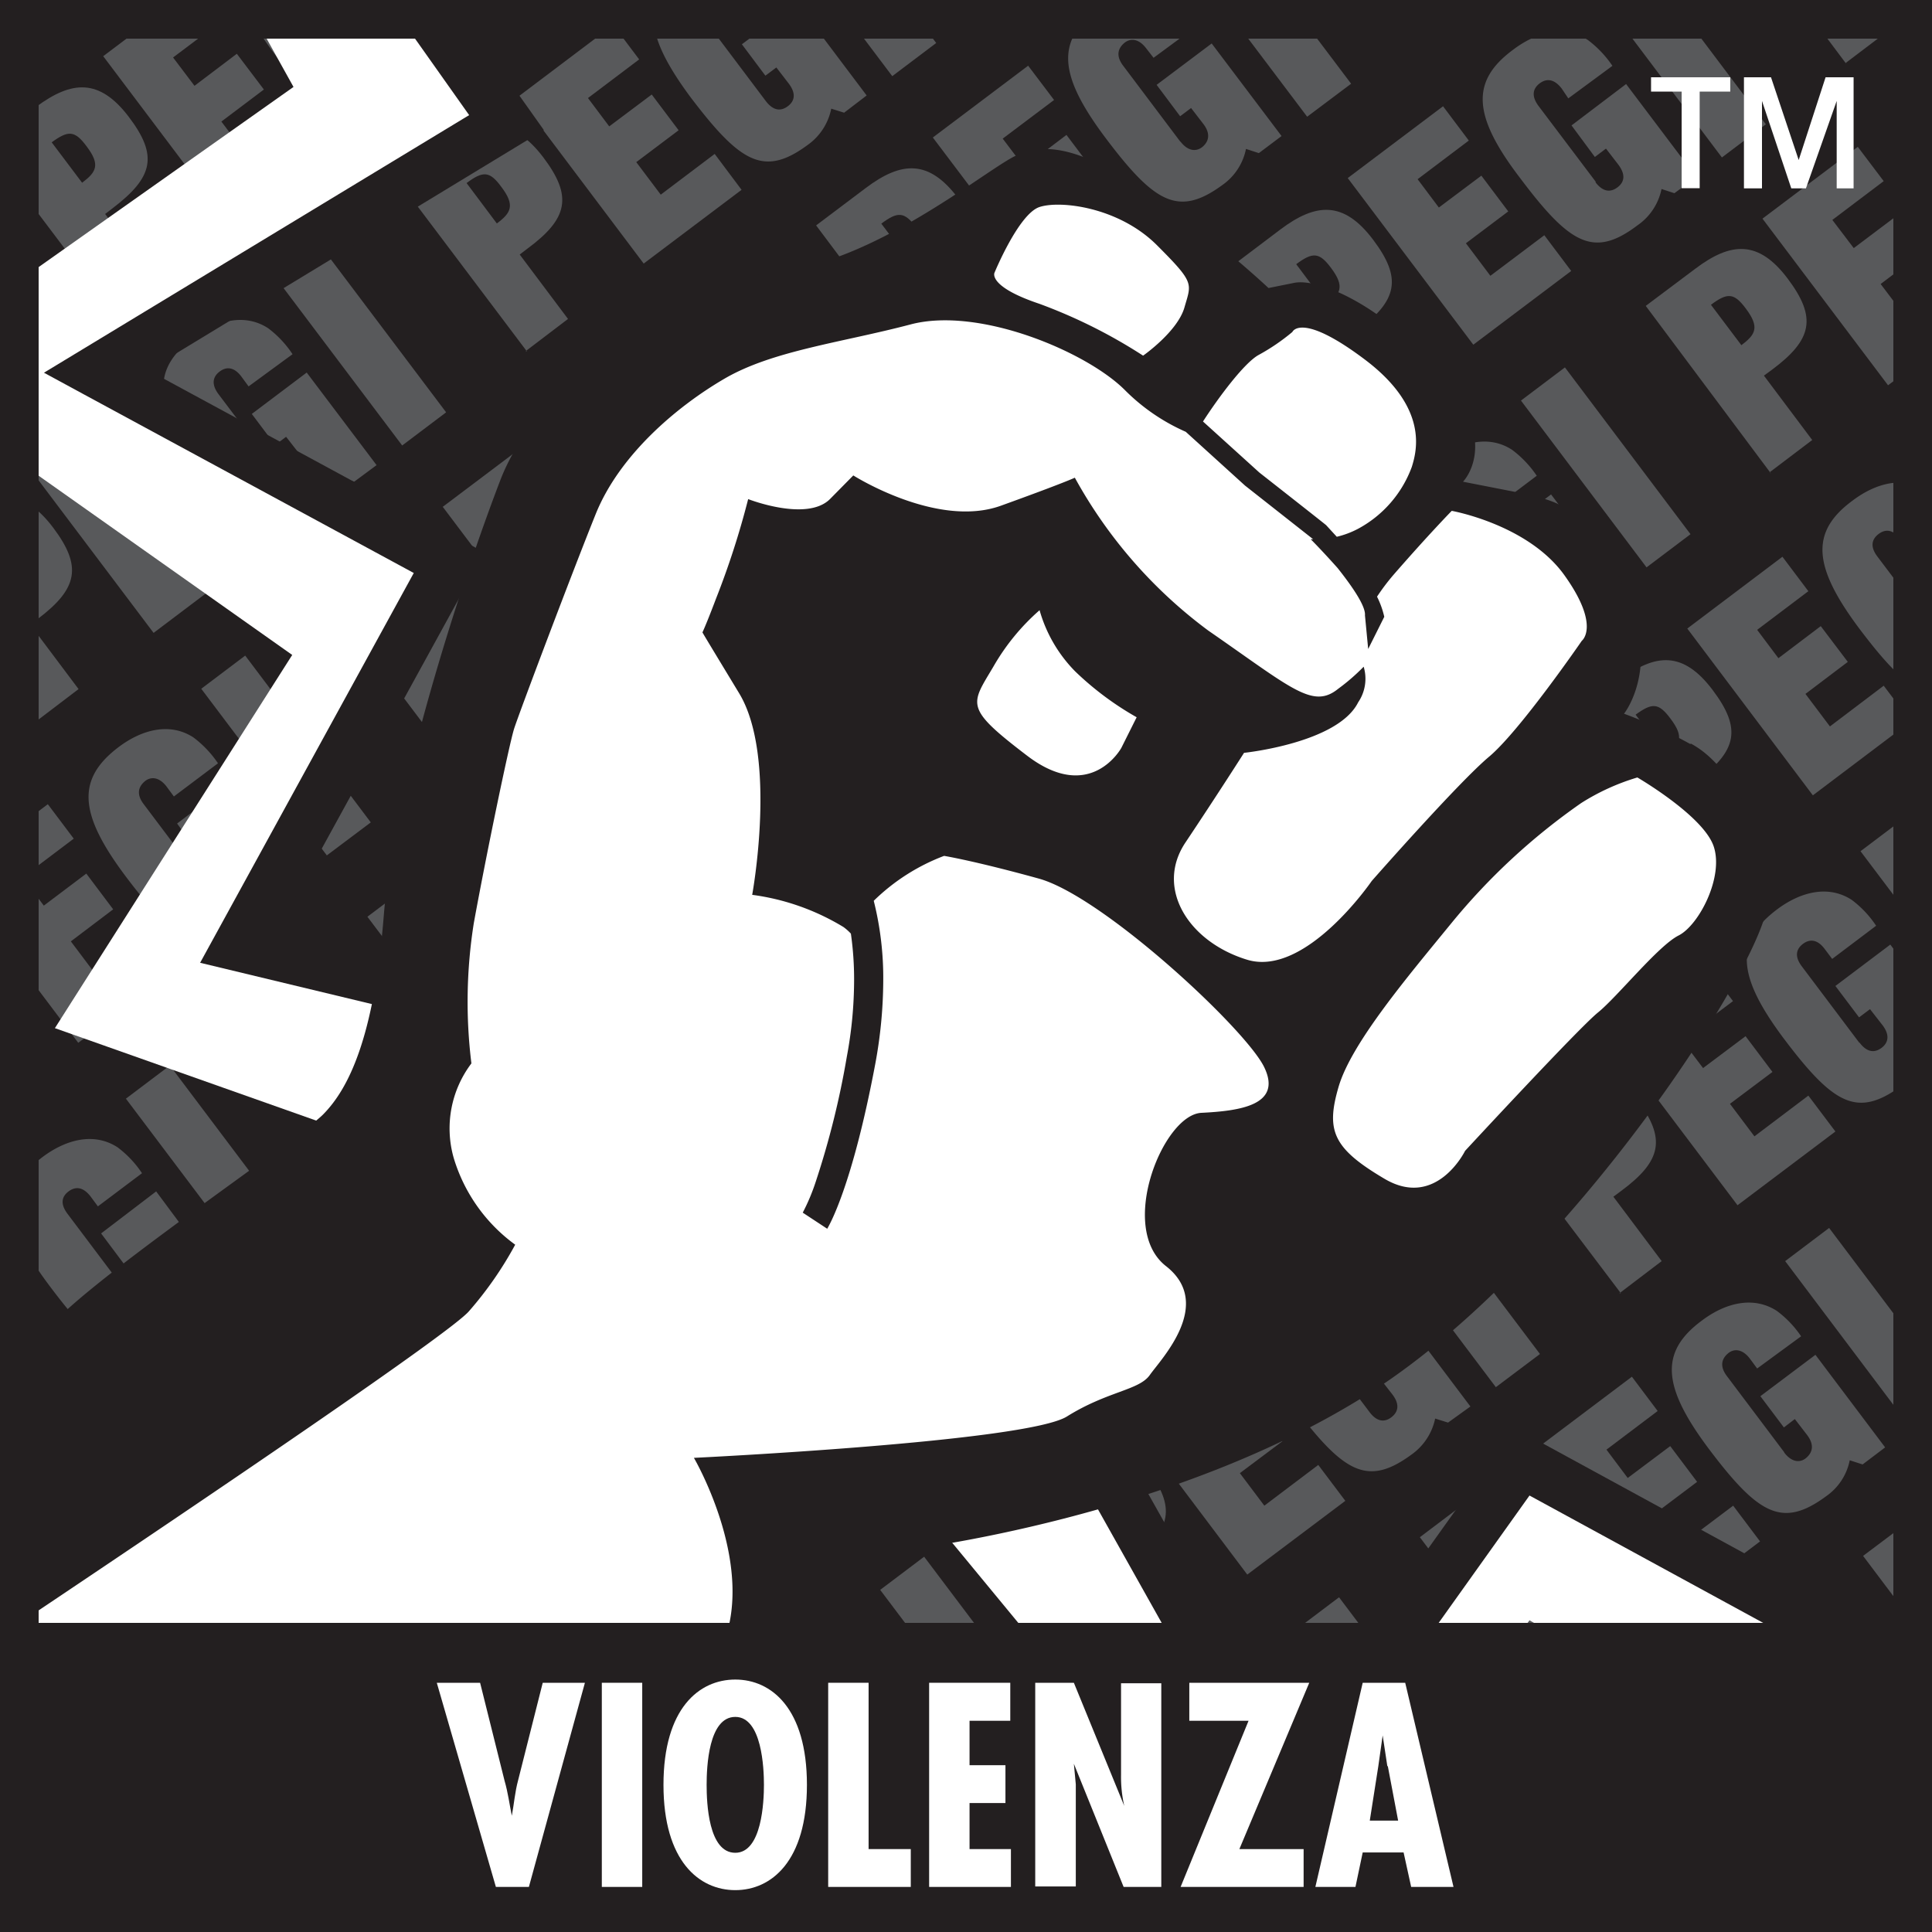 <svg xmlns="http://www.w3.org/2000/svg" xmlns:xlink="http://www.w3.org/1999/xlink" viewBox="0 0 120 120"><rect x="0" y="0" width="120" height="120" fill="#808080" stroke="none"/><defs><style>.a{fill:none;}.b{fill:#231f20;}.c{clip-path:url(#a);}.d{fill:#58595b;}.e{clip-path:url(#j);}.f{fill:#fff;}</style><clipPath id="a"><polygon class="a" points="120 120 0 120 0 0 120 0 120 120 120 120"/></clipPath><clipPath id="j"><polygon class="a" points="1.73 1.32 118.16 1.32 118.16 117.76 1.73 117.76 1.73 1.32 1.73 1.32 1.73 1.32"/></clipPath></defs><title>pegi-violence-english</title><polygon class="b" points="120 120 0 120 0 0 120 0 120 120 120 120"/><g class="c"><polygon class="d" points="-0.79 25.15 -8.59 14.8 -5.86 12.74 1.95 23.09 -0.79 25.15 -0.79 25.15"/><path class="d" d="M5.1,11.35c.88-.66,1.15-1.11.28-2.26-.74-1-1.14-1-2.17-.25L5.1,11.35Zm1.87,8L-.84,9,2.24,6.64C4.45,5,6.17,4.85,8,7.26S9.53,11,7,12.93l-.47.36,3,4L7,19.31Z"/><polygon class="d" points="14.21 13.84 6.41 3.49 12.33 -0.97 13.94 1.17 10.75 3.57 12.08 5.33 14.71 3.34 16.39 5.56 13.75 7.55 15.27 9.57 18.62 7.04 20.3 9.26 14.21 13.84 14.21 13.84"/><path class="d" d="M21.79,3.75c.47.62.95.64,1.37.32s.53-.78.07-1.4l-.77-1-.69.52L20.32.23l3.41-2.58,4.34,5.76-1.4,1-.81-.25a3.62,3.62,0,0,1-1.45,2.23c-2.72,2-4.2,1.16-7.27-2.92-2.94-3.9-3.09-6-.45-8,1.46-1.1,3.19-1.55,4.64-.61a6.74,6.74,0,0,1,1.52,1.62L20.12-1.46l-.46-.6c-.46-.62-.94-.64-1.36-.32s-.54.78-.07,1.4l3.56,4.73Z"/><polygon class="d" points="29.66 2.21 21.85 -8.14 24.59 -10.2 32.39 0.15 29.66 2.21 29.66 2.21"/><path class="d" d="M.42,36.82c.88-.67,1.15-1.12.28-2.27-.74-1-1.14-1-2.17-.24L.42,36.82Zm1.87,8-7.8-10.35,3.07-2.32c2.21-1.67,3.93-1.78,5.74.62s1.55,3.78-.95,5.67l-.47.36,3,4-2.63,2Z"/></g><polygon class="d" points="9.54 39.31 1.73 28.95 7.65 24.49 9.26 26.63 6.08 29.03 7.4 30.79 10.04 28.8 11.71 31.02 9.07 33.01 10.59 35.03 13.94 32.5 15.62 34.72 9.54 39.31 9.54 39.31"/><path class="d" d="M17.12,29.21c.47.62.94.65,1.37.33s.52-.79.06-1.41l-.78-1-.68.51-1.45-1.93,3.41-2.57,4.34,5.75L22,29.92l-.8-.25a3.61,3.61,0,0,1-1.46,2.23c-2.72,2-4.19,1.17-7.27-2.91-2.94-3.91-3.09-6.06-.45-8,1.46-1.1,3.19-1.55,4.64-.6A6.47,6.47,0,0,1,18.17,22L15.44,24,15,23.4c-.46-.62-.94-.64-1.36-.32s-.53.78-.07,1.4l3.57,4.73Z"/><polygon class="d" points="24.98 27.67 17.18 17.32 19.91 15.26 27.71 25.61 24.98 27.67 24.98 27.67"/><path class="d" d="M30.86,13.88c.88-.66,1.15-1.12.28-2.27-.73-1-1.14-1-2.16-.24l1.88,2.51Zm1.87,7.95-7.8-10.35L28,9.16c2.21-1.67,3.93-1.79,5.75.62s1.55,3.79-1,5.67l-.47.36,3,4-2.63,2Z"/><g class="c"><polygon class="d" points="39.98 16.37 32.18 6.01 38.09 1.55 39.7 3.69 36.52 6.09 37.84 7.85 40.48 5.87 42.15 8.09 39.52 10.07 41.04 12.09 44.39 9.56 46.06 11.79 39.98 16.37 39.98 16.37"/><path class="d" d="M47.56,6.27c.47.62.94.65,1.37.33s.53-.79.06-1.41l-.77-1-.68.51L46.08,2.75,49.5.18l4.33,5.75L52.43,7l-.8-.25A3.63,3.63,0,0,1,50.17,9C47.46,11,46,10.13,42.9,6.05,40,2.14,39.82,0,42.45-2c1.46-1.1,3.19-1.54,4.64-.6A6.29,6.29,0,0,1,48.61-1L45.88,1.07,45.43.46c-.47-.62-1-.64-1.37-.32s-.53.78-.06,1.4l3.56,4.73Z"/><polygon class="d" points="55.42 4.73 47.62 -5.62 50.35 -7.68 58.15 2.67 55.42 4.73 55.42 4.73"/><path class="d" d="M-4.26,62.28c.88-.67,1.15-1.12.28-2.27-.73-1-1.14-1-2.17-.24l1.89,2.51Zm1.87,8-7.8-10.35,3.07-2.32c2.21-1.67,3.93-1.78,5.75.62s1.55,3.79-1,5.67l-.47.36,3,4-2.63,2Z"/><polygon class="d" points="4.86 64.77 -2.94 54.41 2.97 49.95 4.58 52.09 1.4 54.49 2.72 56.25 5.36 54.26 7.03 56.48 4.4 58.47 5.92 60.49 9.27 57.96 10.94 60.19 4.86 64.77 4.86 64.77"/></g><path class="d" d="M12.44,54.67c.47.62.94.64,1.36.33s.54-.79.07-1.41l-.77-1-.69.51L11,51.15l3.41-2.57,4.34,5.75-1.4,1.05-.8-.25a3.61,3.61,0,0,1-1.46,2.23c-2.71,2-4.19,1.17-7.27-2.91-2.94-3.91-3.08-6.06-.45-8.05,1.46-1.1,3.19-1.54,4.64-.6a6.65,6.65,0,0,1,1.53,1.61l-2.74,2.06-.45-.61c-.47-.62-1-.64-1.37-.32s-.53.78-.06,1.4l3.56,4.73Z"/><polygon class="d" points="20.3 53.13 12.5 42.78 15.23 40.72 23.03 51.08 20.3 53.13 20.3 53.13"/><path class="d" d="M26.19,39.34c.88-.66,1.15-1.12.28-2.27-.74-1-1.15-1-2.17-.24l1.89,2.51Zm1.86,7.95-7.8-10.35,3.07-2.32c2.22-1.67,3.93-1.78,5.75.62s1.55,3.79-.95,5.67l-.48.36,3.05,4-2.64,2Z"/><polygon class="d" points="35.3 41.83 27.5 31.48 33.42 27.02 35.03 29.15 31.84 31.55 33.17 33.31 35.8 31.32 37.47 33.55 34.84 35.53 36.36 37.55 39.71 35.02 41.38 37.25 35.3 41.83 35.3 41.83"/><path class="d" d="M42.88,31.73c.47.62.95.65,1.37.33s.53-.79.06-1.41l-.77-1-.68.51L41.4,28.21l3.42-2.57,4.33,5.75-1.39,1L47,32.19a3.57,3.57,0,0,1-1.46,2.23c-2.71,2-4.19,1.17-7.26-2.91-2.95-3.91-3.09-6.06-.46-8,1.47-1.1,3.2-1.54,4.65-.6a6.47,6.47,0,0,1,1.52,1.61l-2.73,2.06-.46-.61c-.47-.62-.94-.64-1.37-.32s-.53.78-.06,1.4l3.56,4.73Z"/><polygon class="d" points="50.74 30.19 42.94 19.84 45.67 17.78 53.48 28.14 50.74 30.19 50.74 30.19"/><path class="d" d="M56.63,16.4c.88-.66,1.15-1.12.28-2.27-.74-1-1.15-1-2.17-.24l1.89,2.51Zm1.86,8L50.69,14l3.08-2.32C56,10,57.7,9.9,59.51,12.31s1.55,3.78-1,5.66l-.46.36,3,4-2.64,2Z"/><g class="c"><polygon class="d" points="65.75 18.89 57.94 8.54 63.86 4.08 65.47 6.21 62.28 8.61 63.61 10.37 66.24 8.38 67.92 10.61 65.28 12.59 66.8 14.61 70.15 12.09 71.82 14.31 65.75 18.89 65.75 18.89"/><path class="d" d="M73.32,8.79c.47.62,1,.64,1.37.33s.53-.79.06-1.41l-.77-1-.68.51L71.84,5.27,75.26,2.7,79.6,8.45,78.19,9.51l-.8-.26a3.59,3.59,0,0,1-1.45,2.23c-2.72,2-4.2,1.17-7.27-2.91-2.94-3.91-3.09-6.06-.46-8,1.47-1.1,3.2-1.55,4.65-.6a6.47,6.47,0,0,1,1.52,1.61L71.65,3.59,71.19,3c-.47-.62-1-.64-1.37-.32s-.53.78-.06,1.4l3.56,4.73Z"/><polygon class="d" points="81.19 7.25 73.38 -3.1 76.11 -5.16 83.92 5.2 81.19 7.25 81.19 7.25"/><path class="d" d="M87.07-6.54c.88-.66,1.15-1.12.28-2.27-.74-1-1.14-1-2.17-.24l1.89,2.51Zm1.87,8L81.13-8.94l3.08-2.32c2.21-1.66,3.93-1.78,5.75.63S91.5-6.85,89-5l-.47.36,3,4-2.63,2Z"/><polygon class="d" points="0.18 90.23 -7.62 79.88 -1.7 75.42 -0.09 77.55 -3.28 79.95 -1.96 81.71 0.68 79.73 2.35 81.95 -0.28 83.93 1.24 85.95 4.59 83.43 6.26 85.65 0.18 90.23 0.18 90.23"/></g><path class="d" d="M7.76,80.13c.47.62.94.65,1.37.33s.53-.79.06-1.41l-.77-1-.68.51L6.28,76.61,9.7,74,14,79.79l-1.4,1.06-.8-.26a3.57,3.57,0,0,1-1.46,2.23C7.66,84.87,6.18,84,3.11,79.91.16,76,0,73.85,2.65,71.86c1.47-1.1,3.2-1.54,4.65-.6a6.47,6.47,0,0,1,1.52,1.61L6.08,74.93l-.45-.61c-.47-.61-.94-.64-1.37-.32s-.53.78-.06,1.4l3.56,4.73Z"/><polygon class="d" points="15.62 78.59 7.82 68.24 10.55 66.18 18.35 76.54 15.62 78.59 15.62 78.59"/><path class="d" d="M21.51,64.8c.88-.66,1.15-1.12.28-2.27-.74-1-1.15-1-2.17-.24l1.89,2.51Zm1.86,8L15.57,62.4l3.08-2.32c2.21-1.66,3.93-1.78,5.74.63s1.55,3.78-.95,5.67l-.47.35,3,4-2.64,2Z"/><polygon class="d" points="30.62 67.29 22.82 56.94 28.74 52.48 30.35 54.61 27.16 57.01 28.49 58.77 31.12 56.79 32.8 59.01 30.16 60.99 31.68 63.01 35.03 60.49 36.7 62.71 30.62 67.29 30.62 67.29"/><path class="d" d="M38.21,57.19c.46.62.94.65,1.36.33s.53-.79.07-1.41l-.78-1-.68.51-1.46-1.93,3.42-2.57,4.34,5.75-1.4,1-.81-.25a3.59,3.59,0,0,1-1.45,2.23c-2.72,2-4.19,1.17-7.27-2.91-2.95-3.91-3.09-6.06-.45-8,1.46-1.1,3.19-1.54,4.64-.6a6.47,6.47,0,0,1,1.52,1.61L36.53,52l-.46-.61c-.47-.61-.94-.64-1.36-.32s-.54.78-.07,1.4l3.57,4.73Z"/><polygon class="d" points="46.06 55.66 38.26 45.3 40.99 43.24 48.8 53.6 46.06 55.66 46.06 55.66"/><path class="d" d="M52,41.86c.88-.66,1.15-1.12.28-2.27-.74-1-1.14-1-2.17-.24L52,41.86Zm1.87,8L46,39.46l3.08-2.32c2.21-1.66,3.93-1.78,5.74.63s1.55,3.78-.95,5.67l-.47.35,3,4-2.63,2Z"/><polygon class="d" points="61.07 44.35 53.26 34 59.18 29.54 60.79 31.67 57.6 34.08 58.93 35.83 61.56 33.85 63.24 36.07 60.6 38.05 62.12 40.07 65.47 37.55 67.15 39.77 61.07 44.35 61.07 44.35"/><path class="d" d="M68.65,34.25c.46.62.94.65,1.36.33s.53-.78.07-1.41l-.77-1-.69.52-1.46-1.94,3.42-2.57,4.34,5.76-1.4,1-.81-.26a3.59,3.59,0,0,1-1.45,2.23C68.54,39,67.07,38.11,64,34c-2.94-3.91-3.09-6.06-.45-8,1.46-1.11,3.19-1.55,4.64-.61A6.65,6.65,0,0,1,69.7,27L67,29.05l-.46-.61c-.47-.61-.94-.64-1.37-.32s-.53.78-.06,1.4l3.57,4.73Z"/><polygon class="d" points="76.51 32.72 68.71 22.36 71.44 20.3 79.24 30.66 76.51 32.72 76.51 32.72"/><path class="d" d="M82.39,18.92c.88-.66,1.15-1.12.29-2.27-.74-1-1.15-1-2.17-.24l1.88,2.51Zm1.87,8-7.8-10.35,3.07-2.32c2.21-1.66,3.93-1.78,5.75.63s1.54,3.78-1,5.67l-.47.35,3,4-2.63,2Z"/><polygon class="d" points="91.51 21.41 83.71 11.06 89.63 6.6 91.23 8.73 88.05 11.13 89.37 12.89 92.01 10.91 93.68 13.13 91.05 15.11 92.57 17.13 95.92 14.61 97.59 16.83 91.51 21.41 91.51 21.41"/><g class="c"><path class="d" d="M99.09,11.31c.47.62.94.65,1.37.33s.53-.78.06-1.41l-.77-1-.69.52L97.61,7.79,101,5.22,105.36,11,104,12l-.8-.26A3.61,3.61,0,0,1,101.7,14c-2.71,2.05-4.19,1.17-7.26-2.91-3-3.91-3.09-6.06-.46-8,1.46-1.11,3.19-1.55,4.64-.61a6.65,6.65,0,0,1,1.53,1.61L97.41,6.11,97,5.5c-.47-.61-.95-.64-1.37-.32s-.53.78-.07,1.4l3.57,4.73Z"/><polygon class="d" points="106.95 9.78 99.15 -0.58 101.88 -2.64 109.68 7.72 106.95 9.78 106.95 9.78"/><path class="d" d="M112.84-4c.88-.66,1.15-1.11.28-2.27-.74-1-1.15-1-2.17-.24L112.84-4Zm1.86,8L106.9-6.42,110-8.74c2.21-1.66,3.93-1.78,5.75.63s1.55,3.78-1,5.67l-.47.35,3,4-2.64,2Z"/><polygon class="d" points="-4.5 115.69 -12.3 105.34 -6.38 100.88 -4.77 103.01 -7.96 105.42 -6.63 107.17 -4 105.19 -2.33 107.41 -4.96 109.4 -3.44 111.41 -0.09 108.89 1.58 111.11 -4.5 115.69 -4.5 115.69"/><path class="d" d="M3.08,105.6c.47.61,1,.64,1.37.32s.53-.78.06-1.4l-.77-1-.68.52L1.6,102.08,5,99.5l4.33,5.76-1.39,1-.81-.25a3.6,3.6,0,0,1-1.45,2.22c-2.72,2-4.2,1.17-7.27-2.91-2.95-3.9-3.09-6.06-.45-8,1.46-1.1,3.19-1.55,4.64-.61a6.65,6.65,0,0,1,1.52,1.61l-2.73,2.06L1,99.79c-.47-.62-.94-.65-1.37-.33s-.53.79-.06,1.41l3.56,4.73Z"/></g><polygon class="d" points="10.95 104.06 3.14 93.7 5.88 91.64 13.68 102 10.95 104.06 10.95 104.06"/><path class="d" d="M16.83,90.26c.88-.66,1.15-1.11.28-2.27-.74-1-1.14-1-2.17-.24l1.89,2.51Zm1.87,8L10.89,87.86,14,85.55c2.21-1.67,3.93-1.79,5.74.62s1.55,3.78-.95,5.67l-.47.35,3,4-2.63,2Z"/><polygon class="d" points="25.95 92.75 18.14 82.4 24.06 77.94 25.67 80.07 22.48 82.47 23.81 84.23 26.45 82.25 28.12 84.47 25.48 86.46 27 88.47 30.35 85.95 32.03 88.17 25.95 92.75 25.95 92.75"/><path class="d" d="M33.53,82.65c.46.62.94.65,1.36.33s.54-.78.07-1.4l-.77-1-.69.52-1.45-1.94,3.41-2.57,4.34,5.75-1.4,1.06-.8-.25a3.66,3.66,0,0,1-1.46,2.22c-2.72,2-4.19,1.17-7.27-2.91-2.94-3.9-3.09-6.06-.45-8,1.46-1.11,3.19-1.55,4.64-.61a6.65,6.65,0,0,1,1.52,1.61l-2.73,2.06-.46-.6c-.46-.62-.94-.65-1.36-.33s-.53.79-.07,1.41l3.57,4.72Z"/><polygon class="d" points="41.39 81.12 33.59 70.76 36.32 68.7 44.12 79.06 41.39 81.12 41.39 81.12"/><path class="d" d="M47.28,67.32c.87-.66,1.14-1.11.27-2.27-.73-1-1.14-1-2.17-.24l1.9,2.51Zm1.86,8-7.8-10.36,3.07-2.31c2.21-1.67,3.93-1.79,5.75.62s1.55,3.78-1,5.67l-.47.35,3,4-2.63,2Z"/><polygon class="d" points="56.39 69.81 48.59 59.46 54.51 55 56.11 57.13 52.93 59.53 54.25 61.29 56.88 59.31 58.56 61.53 55.93 63.52 57.45 65.53 60.8 63.01 62.47 65.23 56.39 69.81 56.39 69.81"/><path class="d" d="M64,59.71c.47.62.94.65,1.37.33s.53-.79.06-1.4l-.77-1-.69.51-1.45-1.93,3.41-2.57,4.34,5.75-1.4,1.06-.8-.25a3.61,3.61,0,0,1-1.46,2.22c-2.72,2.05-4.19,1.17-7.27-2.91-2.94-3.91-3.08-6.06-.45-8,1.47-1.11,3.2-1.55,4.64-.61A6.65,6.65,0,0,1,65,52.45l-2.73,2.06-.45-.6c-.47-.62-1-.65-1.37-.33s-.53.79-.06,1.4L64,59.71Z"/><polygon class="d" points="71.83 58.18 64.03 47.82 66.76 45.77 74.56 56.12 71.83 58.18 71.83 58.18"/><path class="d" d="M77.72,44.38c.87-.66,1.14-1.11.28-2.27-.74-1-1.15-1-2.17-.24l1.89,2.51Zm1.86,8L71.78,42l3.07-2.31c2.21-1.67,3.94-1.79,5.75.62s1.55,3.78-1,5.67l-.47.35,3,4-2.64,2Z"/><polygon class="d" points="86.83 46.87 79.03 36.52 84.95 32.06 86.56 34.19 83.37 36.6 84.7 38.35 87.33 36.37 89 38.59 86.37 40.58 87.89 42.59 91.24 40.07 92.91 42.29 86.83 46.87 86.83 46.87"/><path class="d" d="M94.41,36.77c.47.63,1,.65,1.37.33s.53-.78.06-1.4l-.77-1-.68.52-1.46-1.94,3.41-2.57,4.34,5.76-1.4,1.05-.8-.25A3.57,3.57,0,0,1,97,39.46c-2.71,2-4.19,1.17-7.26-2.91-3-3.91-3.09-6.06-.46-8,1.47-1.11,3.2-1.55,4.64-.61a6.65,6.65,0,0,1,1.53,1.61l-2.73,2.06-.46-.6c-.47-.62-1-.65-1.37-.33s-.53.79-.06,1.4l3.56,4.73Z"/><polygon class="d" points="102.27 35.24 94.47 24.88 97.2 22.82 105 33.18 102.27 35.24 102.27 35.24"/><g class="c"><path class="d" d="M108.16,21.44c.88-.66,1.15-1.11.28-2.27-.74-1-1.15-1-2.17-.24l1.89,2.51Zm1.86,8L102.22,19l3.08-2.31c2.21-1.67,3.93-1.79,5.74.62s1.55,3.78-1,5.67l-.48.35,3,4-2.64,2Z"/><polygon class="d" points="117.27 23.93 109.47 13.58 115.39 9.12 117 11.25 113.81 13.66 115.14 15.41 117.77 13.43 119.44 15.65 116.81 17.64 118.33 19.65 121.68 17.13 123.35 19.35 117.27 23.93 117.27 23.93"/><path class="d" d="M124.85,13.83c.47.63,1,.65,1.37.33s.53-.78.06-1.4l-.77-1-.68.52-1.46-1.94,3.42-2.57,4.34,5.76-1.41,1.05-.8-.25a3.57,3.57,0,0,1-1.46,2.22c-2.71,2.05-4.19,1.17-7.26-2.91-2.94-3.91-3.09-6.06-.46-8,1.47-1.11,3.2-1.55,4.65-.61a6.85,6.85,0,0,1,1.52,1.61l-2.73,2.06-.46-.6c-.47-.62-.94-.65-1.37-.33s-.53.79-.06,1.4l3.56,4.73Z"/><polygon class="d" points="6.27 129.52 -1.53 119.17 1.2 117.11 9 127.46 6.27 129.52 6.27 129.52"/><path class="d" d="M12.15,115.73c.88-.67,1.16-1.12.29-2.27-.74-1-1.15-1-2.17-.25l1.88,2.52Zm1.87,8-7.8-10.35L9.29,111c2.21-1.67,3.93-1.79,5.75.62s1.55,3.78-1,5.67l-.47.36,3,4-2.63,2Z"/></g><polygon class="d" points="21.27 118.21 13.47 107.86 19.39 103.4 20.99 105.54 17.81 107.94 19.13 109.7 21.77 107.71 23.44 109.93 20.81 111.92 22.33 113.94 25.68 111.41 27.35 113.63 21.27 118.21 21.27 118.21"/><path class="d" d="M28.85,108.12c.47.62.94.64,1.37.33s.53-.79.06-1.41l-.77-1-.68.52-1.46-1.93L30.79,102l4.33,5.76-1.4,1-.8-.25a3.59,3.59,0,0,1-1.46,2.23c-2.71,2-4.19,1.17-7.27-2.92-2.94-3.9-3.08-6-.45-8,1.46-1.1,3.19-1.55,4.65-.61a6.74,6.74,0,0,1,1.52,1.62l-2.74,2-.45-.6c-.47-.62-.95-.64-1.37-.32s-.53.78-.06,1.4l3.56,4.73Z"/><polygon class="d" points="36.71 106.58 28.91 96.23 31.64 94.17 39.44 104.52 36.71 106.58 36.71 106.58"/><path class="d" d="M42.6,92.78c.88-.66,1.15-1.11.28-2.26-.74-1-1.15-1-2.17-.25l1.89,2.51Zm1.86,8-7.8-10.36,3.07-2.31c2.22-1.67,3.93-1.79,5.75.62s1.55,3.78-1,5.67l-.47.36,3.05,4-2.64,2Z"/><polygon class="d" points="51.71 95.27 43.91 84.92 49.83 80.46 51.44 82.6 48.25 85 49.58 86.76 52.21 84.77 53.88 86.99 51.25 88.98 52.77 91 56.12 88.47 57.79 90.69 51.71 95.27 51.71 95.27"/><path class="d" d="M59.29,85.18c.47.62,1,.64,1.37.32s.53-.78.06-1.4l-.77-1-.68.52-1.46-1.93,3.42-2.58,4.33,5.76-1.4,1-.8-.25a3.62,3.62,0,0,1-1.45,2.23c-2.72,2-4.2,1.16-7.27-2.92-3-3.9-3.09-6-.45-8,1.46-1.1,3.19-1.55,4.64-.61a6.74,6.74,0,0,1,1.52,1.62l-2.73,2-.46-.6c-.47-.62-.94-.64-1.37-.32s-.53.78-.06,1.4l3.56,4.73Z"/><polygon class="d" points="67.15 83.64 59.35 73.29 62.08 71.23 69.88 81.58 67.15 83.64 67.15 83.64"/><path class="d" d="M73,69.84c.88-.66,1.15-1.11.28-2.27-.74-1-1.14-1-2.17-.24L73,69.84Zm1.86,8L67.1,67.45l3.07-2.32c2.22-1.67,3.94-1.79,5.75.62s1.55,3.78-1,5.67l-.46.36,3,4-2.64,2Z"/><polygon class="d" points="82.15 72.33 74.35 61.98 80.27 57.52 81.88 59.66 78.69 62.06 80.02 63.81 82.65 61.83 84.33 64.05 81.69 66.04 83.21 68.06 86.56 65.53 88.23 67.75 82.15 72.33 82.15 72.33"/><path class="d" d="M89.74,62.24c.46.62.94.64,1.36.32s.53-.78.06-1.4l-.77-1-.68.52-1.46-1.93,3.42-2.58L96,61.9,94.61,63l-.81-.25a3.62,3.62,0,0,1-1.45,2.23c-2.72,2-4.19,1.16-7.27-2.91C82.14,58.11,82,56,84.63,54c1.46-1.1,3.19-1.55,4.64-.61A6.74,6.74,0,0,1,90.79,55L88.06,57l-.46-.61c-.47-.62-.94-.64-1.37-.33s-.53.79-.06,1.41l3.57,4.73Z"/><polygon class="d" points="97.6 60.7 89.79 50.35 92.52 48.29 100.32 58.64 97.6 60.7 97.6 60.7"/><path class="d" d="M103.48,46.9c.88-.66,1.15-1.11.28-2.26-.74-1-1.14-1-2.17-.25l1.89,2.51Zm1.86,8-7.8-10.35,3.08-2.32c2.21-1.67,3.93-1.79,5.75.62s1.54,3.78-1,5.67l-.47.35,3,4-2.64,2Z"/><g class="c"><polygon class="d" points="112.6 49.4 104.8 39.04 110.71 34.58 112.32 36.72 109.14 39.12 110.46 40.88 113.09 38.89 114.77 41.11 112.14 43.1 113.66 45.12 117 42.59 118.68 44.81 112.6 49.4 112.6 49.4"/><path class="d" d="M120.18,39.3c.46.62.94.64,1.36.32s.53-.78.07-1.4l-.77-1-.69.52-1.45-1.93,3.41-2.58L126.45,39l-1.4,1-.81-.25A3.58,3.58,0,0,1,122.79,42c-2.72,2-4.19,1.16-7.27-2.91-2.94-3.91-3.09-6.06-.45-8,1.46-1.1,3.19-1.55,4.64-.6A6.47,6.47,0,0,1,121.23,32L118.5,34.1l-.46-.61c-.46-.62-.94-.64-1.36-.32s-.54.78-.07,1.4l3.57,4.73Z"/><path class="d" d="M37.92,118.25c.88-.66,1.15-1.12.28-2.27-.74-1-1.15-1-2.17-.24l1.89,2.51Zm1.86,8L32,115.85l3.08-2.32c2.21-1.67,3.93-1.78,5.74.62s1.55,3.79-.95,5.67l-.48.36,3.05,4-2.64,2Z"/><polygon class="d" points="47.03 120.74 39.23 110.39 45.15 105.93 46.76 108.06 43.57 110.46 44.9 112.22 47.53 110.24 49.2 112.45 46.57 114.44 48.09 116.46 51.44 113.93 53.11 116.16 47.03 120.74 47.03 120.74"/></g><path class="d" d="M54.61,110.64c.47.62,1,.65,1.37.33s.53-.79.06-1.41l-.77-1-.68.51-1.46-1.93,3.42-2.57,4.33,5.75-1.39,1-.81-.25a3.57,3.57,0,0,1-1.46,2.23c-2.71,2-4.19,1.17-7.26-2.91-3-3.91-3.09-6.06-.46-8,1.47-1.1,3.2-1.54,4.65-.6a6.47,6.47,0,0,1,1.52,1.61l-2.73,2.06-.46-.61c-.47-.62-.94-.64-1.37-.32s-.53.78-.06,1.4l3.56,4.73Z"/><polygon class="d" points="62.47 109.1 54.67 98.75 57.4 96.69 65.2 107.04 62.47 109.1 62.47 109.1"/><path class="d" d="M68.36,95.31c.88-.66,1.15-1.12.28-2.27-.74-1-1.15-1-2.17-.24l1.89,2.51Zm1.87,8L62.42,92.91l3.08-2.32c2.21-1.67,3.93-1.79,5.74.62s1.55,3.79-.95,5.67l-.48.36,3,4-2.63,2Z"/><polygon class="d" points="77.47 97.8 69.67 87.44 75.59 82.98 77.2 85.12 74.01 87.52 75.34 89.28 77.97 87.3 79.65 89.52 77.01 91.5 78.53 93.52 81.88 90.99 83.56 93.22 77.47 97.8 77.47 97.8"/><path class="d" d="M85.06,87.7c.46.62.94.65,1.36.33s.54-.79.07-1.41l-.78-1-.68.51-1.45-1.93L87,81.61l4.33,5.75-1.39,1-.8-.25a3.65,3.65,0,0,1-1.46,2.23c-2.72,2-4.19,1.17-7.27-2.91-3-3.91-3.09-6.06-.45-8,1.46-1.1,3.19-1.55,4.64-.6a6.47,6.47,0,0,1,1.52,1.61L83.38,82.5l-.46-.61c-.46-.62-.94-.64-1.36-.32s-.53.78-.07,1.4l3.57,4.73Z"/><polygon class="d" points="92.91 86.16 85.11 75.81 87.85 73.75 95.65 84.1 92.91 86.16 92.91 86.16"/><path class="d" d="M98.81,72.37c.87-.67,1.14-1.12.27-2.27-.73-1-1.14-1-2.17-.24l1.9,2.51Zm1.86,7.95L92.87,70l3.07-2.32c2.21-1.66,3.93-1.79,5.74.62s1.56,3.79-1,5.68l-.47.35,3,4-2.63,2Z"/><g class="c"><polygon class="d" points="107.92 74.86 100.11 64.5 106.03 60.05 107.64 62.18 104.45 64.58 105.78 66.34 108.42 64.36 110.09 66.58 107.45 68.56 108.97 70.58 112.32 68.05 114 70.28 107.92 74.86 107.92 74.86"/><path class="d" d="M115.5,64.76c.47.62.94.64,1.36.33s.54-.79.07-1.41l-.78-1-.68.51L114,61.24l3.41-2.57,4.34,5.75-1.4,1.06-.8-.26a3.65,3.65,0,0,1-1.46,2.23c-2.72,2-4.19,1.17-7.27-2.91-2.94-3.91-3.09-6.06-.45-8.05,1.46-1.1,3.19-1.54,4.64-.6a6.47,6.47,0,0,1,1.52,1.61l-2.73,2.06-.46-.61c-.46-.62-.94-.64-1.36-.32s-.53.78-.06,1.4l3.56,4.73Z"/><polygon class="d" points="123.36 63.22 115.56 52.87 118.29 50.81 126.09 61.16 123.36 63.22 123.36 63.22"/><path class="d" d="M63.68,120.77c.88-.66,1.15-1.12.28-2.27-.74-1-1.15-1-2.17-.24l1.89,2.51Zm1.87,8-7.81-10.35,3.08-2.32c2.21-1.66,3.93-1.78,5.74.63s1.56,3.78-1,5.66l-.47.36,3,4-2.63,2Z"/><polygon class="d" points="72.8 123.26 65 112.91 70.92 108.45 72.52 110.58 69.33 112.98 70.66 114.74 73.3 112.75 74.97 114.98 72.33 116.96 73.85 118.98 77.2 116.46 78.88 118.68 72.8 123.26 72.8 123.26"/></g><path class="d" d="M80.38,113.16c.46.62.94.65,1.36.33s.54-.79.07-1.41l-.77-1-.68.51-1.46-1.93,3.41-2.57,4.34,5.75-1.4,1.06-.8-.26A3.61,3.61,0,0,1,83,115.85c-2.71,2.05-4.19,1.17-7.27-2.91-2.94-3.91-3.08-6.06-.45-8,1.46-1.1,3.19-1.54,4.64-.6a6.65,6.65,0,0,1,1.52,1.61L78.7,108l-.45-.61c-.47-.62-1-.64-1.37-.32s-.53.78-.07,1.4l3.57,4.73Z"/><polygon class="d" points="88.23 111.63 80.44 101.27 83.17 99.21 90.97 109.56 88.23 111.63 88.23 111.63"/><path class="d" d="M94.13,97.83c.87-.66,1.15-1.12.27-2.27-.73-1-1.14-1-2.17-.24l1.9,2.51Zm1.86,8-7.8-10.35,3.07-2.32c2.21-1.66,3.93-1.78,5.75.63s1.55,3.78-1,5.67l-.47.35,3,4-2.63,2Z"/><polygon class="d" points="103.24 100.32 95.44 89.97 101.36 85.51 102.96 87.64 99.78 90.04 101.1 91.8 103.74 89.82 105.41 92.04 102.78 94.02 104.3 96.04 107.65 93.52 109.32 95.74 103.24 100.32 103.24 100.32"/><g class="c"><path class="d" d="M110.82,90.22c.47.62,1,.65,1.37.33s.53-.78.06-1.41l-.77-1-.68.52-1.46-1.94,3.42-2.57,4.33,5.75-1.4,1.06-.8-.26a3.57,3.57,0,0,1-1.46,2.23c-2.71,2-4.19,1.17-7.27-2.91-2.94-3.91-3.08-6.06-.45-8,1.46-1.1,3.19-1.54,4.65-.6A6.47,6.47,0,0,1,111.87,83L109.14,85l-.45-.61c-.47-.62-1-.64-1.37-.32s-.53.78-.06,1.4l3.56,4.73Z"/><polygon class="d" points="118.68 88.69 110.88 78.33 113.61 76.27 121.41 86.63 118.68 88.69 118.68 88.69"/><path class="d" d="M124.57,74.89c.87-.66,1.15-1.12.28-2.27-.74-1-1.15-1-2.17-.24l1.89,2.51Zm1.86,8-7.8-10.35,3.07-2.32c2.22-1.66,3.94-1.78,5.75.63s1.55,3.78-1,5.66l-.46.36,3,4-2.64,2Z"/><path class="d" d="M91.21,122c.88-.66,1.15-1.11.28-2.26-.74-1-1.15-1-2.17-.25L91.21,122Zm1.87,8-7.8-10.36,3.07-2.31c2.21-1.67,3.93-1.79,5.74.62s1.56,3.78-1,5.67l-.47.35,3,4-2.63,2Z"/><polygon class="d" points="100.33 124.45 92.52 114.1 98.44 109.64 100.05 111.77 96.86 114.17 98.19 115.94 100.83 113.95 102.5 116.17 99.86 118.16 101.38 120.17 104.73 117.65 106.41 119.87 100.33 124.45 100.33 124.45"/></g><path class="d" d="M107.91,114.36c.46.62.94.64,1.36.32s.54-.78.07-1.4l-.78-1-.68.52-1.45-1.93,3.41-2.58,4.34,5.75-1.4,1.06-.8-.25a3.61,3.61,0,0,1-1.46,2.22c-2.71,2-4.19,1.17-7.27-2.91-2.94-3.91-3.09-6.06-.45-8,1.46-1.1,3.19-1.55,4.64-.61A6.74,6.74,0,0,1,109,107.1l-2.73,2.05-.45-.6c-.47-.62-1-.65-1.37-.33s-.53.79-.07,1.41l3.57,4.73Z"/><g class="c"><polygon class="d" points="115.77 112.82 107.97 102.46 110.7 100.41 118.5 110.76 115.77 112.82 115.77 112.82"/><path class="d" d="M121.66,99c.87-.66,1.15-1.11.27-2.27-.73-1-1.14-1-2.16-.24L121.66,99Zm1.86,8-7.8-10.36,3.07-2.31c2.22-1.67,3.93-1.79,5.75.62s1.55,3.78-1,5.67l-.47.35,3,4-2.64,2Z"/></g><g class="e"><path class="f" d="M151.52,93.15l-25.75-7.49-7.74,18L94.53,90.79l-14.64,20.5L65.48,85.66,39.73,93.15,41.31,65,14.86,58.72,27.89,35,6,23.07,31.46,7.61,14.86-15.83l26.45-4.42L39.73-47l25.75,7.49,10.2-24.8L95.63-46.41l19.94-17.92,10.2,24.8L151.52-47l-1.58,26.77,26.46,4.42-13,23.44,21.91,15.46L163.36,38.53,176.4,62l-26.46,4.41,1.58,26.77ZM173,40.73l25-17.66L173,5.4,187.9-21.38l-30.21-5.05L159.48-57l-29.41,8.56L118.41-76.8,95.62-56.32,72.83-76.8,61.18-48.46,31.76-57l1.8,30.59L3.34-21.38,18.23,5.4l-25,17.67,2.07,1.46L18.15,40.68,3.41,63.86,33.57,74.53l-1.83,28.73,26.32-8.75L79.91,121,95,100.64l26,15,9-21,29.43,8.58-1.8-30.6,30.23-5.06L173,40.73Z"/><path class="b" d="M80.06,108.29l14-19.6,23.2,12.65,7.61-17.63L149.78,91,148.25,65l25.62-4.28L161.24,38l21.23-15-21.23-15,12.63-22.7L148.24-18.9l1.54-25.94-25,7.26-9.87-24L95.62-44.25,76.3-61.61l-9.88,24-25-7.27L43-18.9,17.65-14.66,33.78,8.08,9.21,23,30.08,34.31,17.28,57.64,43,63.79,41.47,91l24.79-7.21,13.8,24.53ZM64.7,87.57,38,95.34l1.63-29L12.43,59.8,25.7,35.59,5.2,24.49,6,23.06l.83,1.39L6,23.06,5.2,24.49,2.73,23.15l26.41-16L12.05-17l27.56-4.6L38-49.21l26.55,7.72L75.05-67,95.62-48.58l20.56-18.48L126.7-41.49l26.56-7.72L151.64-21.6,178.91-17,165.46,7.12l22.61,15.94L165.46,39l13.45,24.17-27.27,4.55,1.62,27.61-26.58-7.73-7.88,18.26L95,92.89,79.73,114.3l-15-26.73Z"/><path class="f" d="M40.64,114.68s10.61-13.5,12.89-16.11S57,94.43,57,94.43s16.12-1.88,28-9.57,23.38-25.81,23.52-29.33-2-8.12-4.58-9.49a28.68,28.68,0,0,0-4-1.82s2.28-2.85,0-7.6-3.5-5.12-6.54-5.73l-3-.6s2.28-2.3-1.22-6.44-7.33-5.8-8.83-5.5l-1.53.31a56.17,56.17,0,0,0-6.24-5c-4.42-3.23-7-4-9.13-2.75S55.18,17,49.71,17.66,35.42,23.81,33,30.25,26.65,49,26.06,56.33s-2.11,10.42-3.62,12-18.09,13.6-19.61,16,0,33.24,0,33.24l35.61,0,2.2-2.86Z"/><path class="b" d="M104.25,58.11c-1.27.65-3.8,3.81-5,4.78S91,71.48,91,71.48,89.22,75.12,86,73.22s-3.65-3-2.86-5.71,4.27-6.82,7-10.16a39.67,39.67,0,0,1,8.07-7.47,13.9,13.9,0,0,1,3.49-1.59s4.1,2.38,4.74,4.28-.92,4.91-2.19,5.54ZM69.65,46.45s-1.9,3.5-5.85.49-3.5-3.16-2.09-5.55a13.69,13.69,0,0,1,2.86-3.49,8.84,8.84,0,0,0,2.21,3.8,18.92,18.92,0,0,0,3.82,2.85l-.95,1.9ZM87.69,29a7.17,7.17,0,0,1-3.35,3.85,5.58,5.58,0,0,1-1.31.49l-.66-.72c-.11-.1-4.15-3.27-4.15-3.27l-3.5-3.17c1-1.55,2.57-3.64,3.45-4.13a12.79,12.79,0,0,0,2.1-1.43s.53-1.28,4.5,1.71S88,28,87.69,29ZM71,22.09a32.42,32.42,0,0,0-6.44-3.22c-3.22-1.08-2.79-1.93-2.79-1.93s1.5-3.65,2.79-4.08,4.93,0,7.3,2.37,2.14,2.35,1.71,3.86-2.57,3-2.57,3Zm34,24.13a30,30,0,0,0-4.13-1.89s2.38-2.95,0-7.86-3.66-5.3-6.83-5.93l-3.17-.62s2.37-2.38-1.28-6.66-7.64-6-9.21-5.69l-1.59.32a58,58,0,0,0-6.51-5.21C67.68,9.34,65,8.56,62.77,9.84s-8.57,6.35-14.27,7-14.89,6.37-17.43,13-6.62,19.36-7.23,27-2.2,10.79-3.77,12.38S4.36,80.28,2.79,82.82c-.78,1.26-1.06,9.59-1.13,17.7C13.26,92.75,28,82.77,29.13,81.44A22.54,22.54,0,0,0,32,77.31a10.33,10.33,0,0,1-3.82-5.39,6.69,6.69,0,0,1,1.1-5.87,31.19,31.19,0,0,1,.15-8.72c.78-4.29,2.2-11.11,2.5-12.06S35.53,35.58,37,31.93,42,25.27,45,23.52s7.28-2.24,11.56-3.37,11,1.73,13.34,4.11a12.32,12.32,0,0,0,3.75,2.56l3.68,3.34,4.23,3.33,0,0h-.15c.61.62,1.16,1.22,1.67,1.79,1,1.26,1.75,2.4,1.7,2.94l.2,2.09,1-2a5.52,5.52,0,0,0-.45-1.25,13.38,13.38,0,0,1,1-1.33c2.21-2.54,3.64-4,3.64-4s4.74.84,7,4,1.08,4.07,1.08,4.07S94.4,45.4,92.49,47s-7.29,7.72-7.29,7.72-4.1,6-7.74,4.89-5.73-4.44-3.83-7.28,3.64-5.57,3.64-5.57,5.83-.6,7.09-3.14a2.6,2.6,0,0,0,.34-2.21,12.54,12.54,0,0,1-1.58,1.37c-1.58,1.28-2.85,0-8.08-3.62a29.46,29.46,0,0,1-8.28-9.49s-.63.31-4.59,1.74S53,29.53,53,29.53L51.55,31c-1.44,1.43-5.08,0-5.08,0a51.53,51.53,0,0,1-2,6.19c-.42,1.11-.68,1.74-.84,2.09.19.33.73,1.22,2.28,3.78,2.39,3.95.81,12.52.81,12.52a14.6,14.6,0,0,1,5.67,2,3.11,3.11,0,0,1,.46.41,20.13,20.13,0,0,1,.2,2.91,26,26,0,0,1-.45,4.72,52.72,52.72,0,0,1-1.93,7.77,12.55,12.55,0,0,1-.81,1.93l1.52,1c.08-.14,1.54-2.53,3-10.32a28.73,28.73,0,0,0,.48-5.05,19.68,19.68,0,0,0-.59-5,12.62,12.62,0,0,1,4.37-2.79s1.9.31,5.88,1.41,12.85,9.34,14,11.71S77,69,74.62,69.12s-5.22,7.16-2.2,9.52-.33,5.8-1,6.76-2.62,1-5.15,2.58-23.17,2.57-23.17,2.57,4.1,7,1.58,12.1c-1.24,2.49-9.45,9.29-17.51,15.6l10.88.59,1-1.59s11.05-14,13.43-16.68,3.64-4.28,3.64-4.28,16.82-1.94,29.16-9.9S109.65,59.68,109.8,56s-2.08-8.4-4.79-9.82Z"/></g><path class="b" d="M117.6,117.6H2.4V2.4H117.6V117.6ZM0,0V120H120V0Z"/><polygon class="b" points="120 120 0 120 0 100.8 120 100.8 120 120 120 120"/><path class="f" d="M29.82,104.52l1.52,6.09c.21.72.3,1.44.45,2.17h0c.14-.74.19-1.46.39-2.2l1.53-6.06h2.62L32.85,117.2H30.8l-3.67-12.68Z"/><polygon class="f" points="39.89 104.52 39.89 117.2 37.38 117.2 37.38 104.52 39.89 104.52 39.89 104.52"/><path class="f" d="M45.67,115.08c1.66,0,1.78-3.21,1.78-4.22s-.12-4.22-1.78-4.22-1.78,3.1-1.78,4.22.11,4.22,1.78,4.22Zm4.45-4.22c0,4.76-2.22,6.54-4.45,6.54s-4.46-1.78-4.46-6.54,2.22-6.54,4.46-6.54,4.45,1.79,4.45,6.54Z"/><polygon class="f" points="53.95 104.52 53.95 114.85 56.57 114.85 56.57 117.2 51.44 117.2 51.44 104.52 53.95 104.52 53.95 104.52"/><polygon class="f" points="62.75 104.52 62.75 106.88 60.22 106.88 60.22 109.64 62.45 109.64 62.45 111.99 60.22 111.99 60.22 114.85 62.79 114.85 62.79 117.2 57.71 117.2 57.71 104.52 62.75 104.52 62.75 104.52"/><path class="f" d="M66.7,104.52l3.13,7.65,0,0a8.07,8.07,0,0,1-.2-1.92v-5.7h2.5V117.2H69.79l-3.09-7.65,0,0,.12,1.28v6.34H64.3V104.52Z"/><polygon class="f" points="81.32 104.52 76.98 114.85 80.97 114.85 80.97 117.2 73.33 117.2 77.55 106.88 73.87 106.88 73.87 104.52 81.32 104.52 81.32 104.52"/><path class="f" d="M86.17,109.7l-.29-1.91h0l-.27,1.91-.53,3.38h1.76l-.64-3.38Zm1.11-5.18,3,12.68H87.65l-.47-2.14H84.64l-.45,2.14H81.7l2.94-12.68Z"/><path class="f" d="M115.2,11.7h-1.12V6.27h0l-1.91,5.43h-.91l-1.82-5.43h0V11.7h-1.12V4.8H110l1.72,5.14h0l1.67-5.14h1.74v6.9Zm-7.73-6.9v.89h-1.9v6h-1.12v-6h-1.9V4.8Z"/></svg>